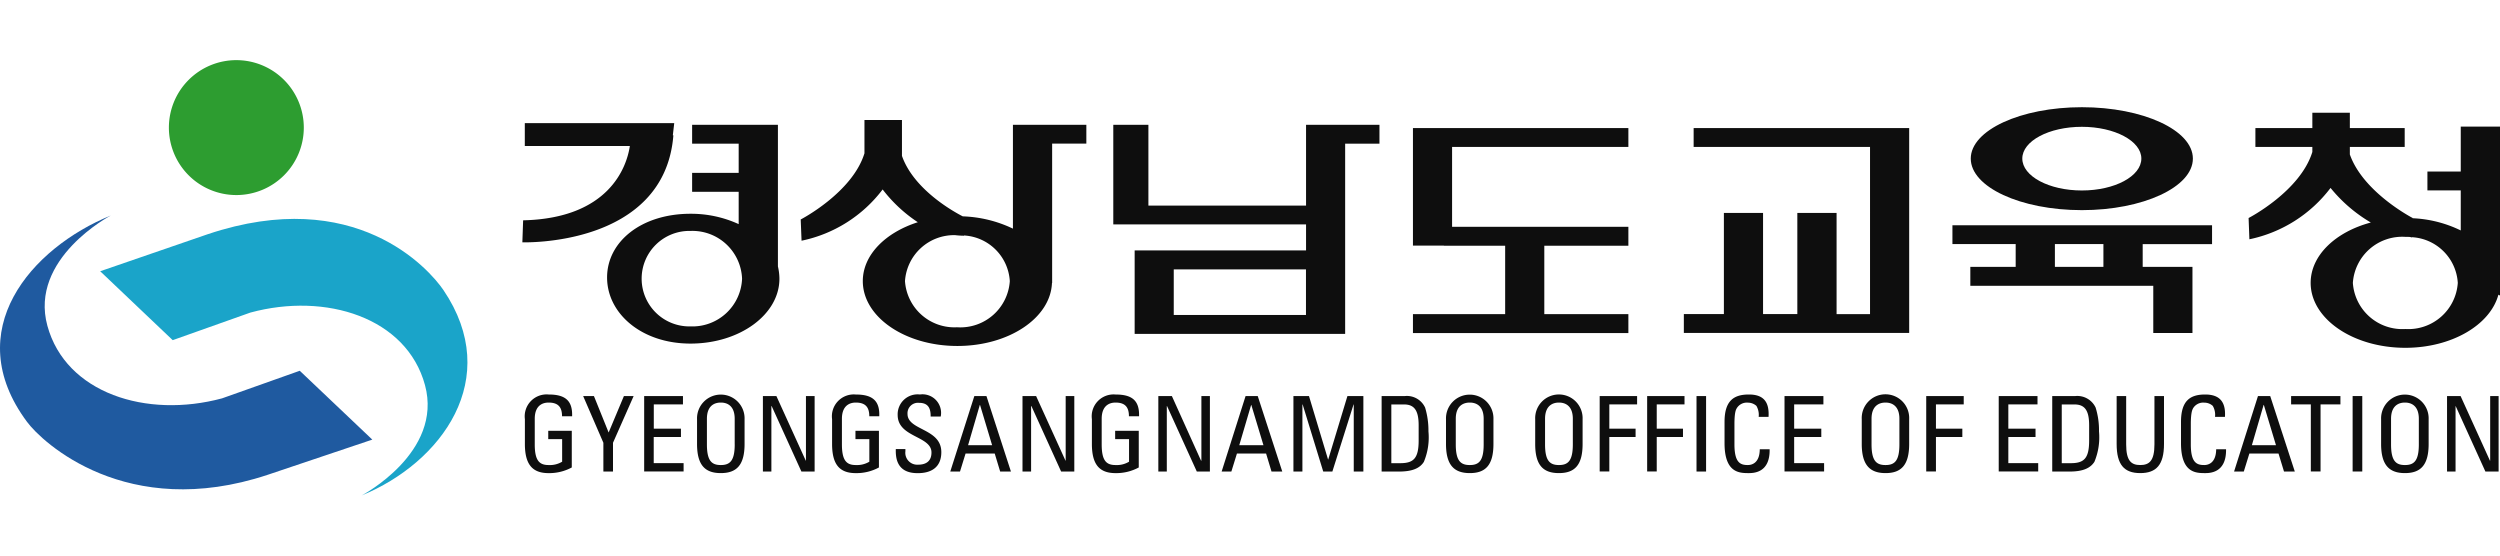 <svg xmlns="http://www.w3.org/2000/svg" xmlns:xlink="http://www.w3.org/1999/xlink" width="180" height="40" viewBox="0 0 180 40">
  <defs>
    <clipPath id="clip-path">
      <rect id="사각형_15" data-name="사각형 15" width="180" height="40" transform="translate(360 1133)" fill="#ddd"/>
    </clipPath>
  </defs>
  <g id="마스크_그룹_1" data-name="마스크 그룹 1" transform="translate(-360 -1133)" clip-path="url(#clip-path)">
    <g id="logo_GNEDU" transform="translate(360 1137.33)">
      <g id="그룹_21" data-name="그룹 21">
        <path id="패스_3" data-name="패스 3" d="M40.467,25.64c0-.641-.264-.985-.965-.985-.219,0-1,.037-1,1.17v1.839c0,1.189.346,1.489,1,1.489a1.713,1.713,0,0,0,.972-.24V27.287h-1v-.6h1.694v2.64a3.406,3.406,0,0,1-1.67.408c-1.145,0-1.706-.6-1.706-2.1V25.851A1.578,1.578,0,0,1,39.5,24.074c1.182,0,1.732.428,1.692,1.565h-.726Z" fill="#0e0e0e"/>
        <path id="패스_4" data-name="패스 4" d="M44.922,24.186h.7l-1.486,3.363v2.07h-.693v-2.07l-1.456-3.363h.776l1.059,2.625,1.1-2.625Z" fill="#0e0e0e"/>
        <path id="패스_5" data-name="패스 5" d="M46.38,29.618V24.186h2.793v.6h-2.1v1.746h1.955v.6H47.068v1.884h2.151v.6H46.38Z" fill="#0e0e0e"/>
        <path id="패스_6" data-name="패스 6" d="M50.187,27.633V25.851a1.712,1.712,0,1,1,3.422,0v1.782c0,1.506-.558,2.1-1.711,2.1S50.187,29.139,50.187,27.633Zm2.711.031V25.825c0-1.132-.776-1.17-1-1.17s-1,.037-1,1.17v1.839c0,1.189.345,1.489,1,1.489S52.9,28.853,52.9,27.664Z" fill="#0e0e0e"/>
        <path id="패스_7" data-name="패스 7" d="M58.653,24.186v5.433H57.7l-2.141-4.711h-.02v4.711h-.61V24.186H55.9l2.115,4.652h.013V24.186h.622Z" fill="#0e0e0e"/>
        <path id="패스_8" data-name="패스 8" d="M62.589,25.64c0-.641-.267-.985-.971-.985-.214,0-1,.037-1,1.17v1.839c0,1.189.349,1.489,1,1.489a1.739,1.739,0,0,0,.975-.24V27.287h-1v-.6h1.69v2.64a3.373,3.373,0,0,1-1.666.408c-1.152,0-1.707-.6-1.707-2.1V25.851a1.576,1.576,0,0,1,1.707-1.776c1.178,0,1.735.428,1.69,1.565H62.59Z" fill="#0e0e0e"/>
        <path id="패스_9" data-name="패스 9" d="M65.189,28v.158a.859.859,0,0,0,.914.969c.552,0,.963-.233.963-.878,0-1.207-2.434-1.072-2.434-2.7a1.436,1.436,0,0,1,1.6-1.476,1.338,1.338,0,0,1,1.5,1.588h-.726c.009-.6-.18-.987-.832-.987a.755.755,0,0,0-.833.8c0,1.2,2.434,1.025,2.434,2.749,0,1.143-.787,1.514-1.685,1.514-1.6.014-1.6-1.212-1.593-1.732h.691Z" fill="#0e0e0e"/>
        <path id="패스_10" data-name="패스 10" d="M70.145,24.186h.879l1.763,5.433h-.775l-.391-1.292h-2.1l-.4,1.292h-.7l1.732-5.433Zm.417.64h-.015l-.846,2.9h1.732Z" fill="#0e0e0e"/>
        <path id="패스_11" data-name="패스 11" d="M77.35,24.186v5.433H76.4l-2.139-4.711h-.022v4.711H73.62V24.186h.98l2.116,4.652h.013V24.186h.62Z" fill="#0e0e0e"/>
        <path id="패스_12" data-name="패스 12" d="M81.283,25.64c0-.641-.264-.985-.961-.985-.218,0-1,.037-1,1.17v1.839c0,1.189.341,1.489,1,1.489a1.7,1.7,0,0,0,.969-.24V27.287h-1v-.6h1.7v2.64a3.4,3.4,0,0,1-1.666.408c-1.153,0-1.709-.6-1.709-2.1V25.851a1.577,1.577,0,0,1,1.709-1.776c1.177,0,1.723.428,1.687,1.565h-.725Z" fill="#0e0e0e"/>
        <path id="패스_13" data-name="패스 13" d="M87.113,24.186v5.433h-.944l-2.142-4.711H84.01v4.711H83.4V24.186h.975l2.1,4.652H86.5V24.186h.617Z" fill="#0e0e0e"/>
        <path id="패스_14" data-name="패스 14" d="M89.672,24.186h.885l1.766,5.433h-.775l-.389-1.292h-2.1l-.4,1.292h-.7l1.723-5.433Zm.421.64h-.012l-.854,2.9h1.742l-.875-2.9Z" fill="#0e0e0e"/>
        <path id="패스_15" data-name="패스 15" d="M93.775,29.618h-.648V24.186h1.12l1.372,4.564h.015l1.381-4.564h1.148v5.433H97.47v-4.83h-.014l-1.525,4.83h-.659l-1.482-4.83h-.017v4.83Z" fill="#0e0e0e"/>
        <path id="패스_16" data-name="패스 16" d="M99.476,24.186h1.674a1.444,1.444,0,0,1,1.458.83,5.711,5.711,0,0,1,.24,1.713,4.581,4.581,0,0,1-.329,2.193c-.291.465-.838.7-1.793.7H99.477V24.186Zm.7,4.833h.651c.963,0,1.316-.366,1.316-1.629v-1.1c0-1.1-.337-1.5-1.056-1.5h-.911v4.23Z" fill="#0e0e0e"/>
        <path id="패스_17" data-name="패스 17" d="M104.112,27.633V25.851a1.709,1.709,0,1,1,3.416,0v1.782c0,1.506-.553,2.1-1.7,2.1S104.112,29.139,104.112,27.633Zm2.712.031V25.825c0-1.132-.783-1.17-1-1.17s-1.008.037-1.008,1.17v1.839c0,1.189.35,1.489,1.008,1.489S106.824,28.853,106.824,27.664Z" fill="#0e0e0e"/>
        <path id="패스_18" data-name="패스 18" d="M110.534,27.633V25.851a1.708,1.708,0,1,1,3.413,0v1.782c0,1.506-.55,2.1-1.706,2.1S110.534,29.139,110.534,27.633Zm2.71.031V25.825c0-1.132-.787-1.17-1-1.17s-1,.037-1,1.17v1.839c0,1.189.347,1.489,1,1.489S113.244,28.853,113.244,27.664Z" fill="#0e0e0e"/>
        <path id="패스_19" data-name="패스 19" d="M115.177,29.618V24.186h2.694v.6h-2v1.746h1.891v.6h-1.891v2.484h-.7Z" fill="#0e0e0e"/>
        <path id="패스_20" data-name="패스 20" d="M118.595,29.618V24.186h2.69v.6h-2v1.746h1.89v.6h-1.89v2.484h-.693Z" fill="#0e0e0e"/>
        <path id="패스_21" data-name="패스 21" d="M122.838,29.618h-.689V24.186h.689Z" fill="#0e0e0e"/>
        <path id="패스_22" data-name="패스 22" d="M126.625,25.687a1.292,1.292,0,0,0-.163-.793.912.912,0,0,0-.606-.233.847.847,0,0,0-.82.421c-.027.061-.156.2-.156,1.129v1.453c0,1.33.432,1.489.961,1.489.216,0,.854-.074.862-1.136h.711c.035,1.717-1.178,1.717-1.532,1.717-.676,0-1.715-.046-1.715-2.155V26.045c0-1.536.676-1.971,1.753-1.971s1.478.555,1.415,1.612h-.711Z" fill="#0e0e0e"/>
        <path id="패스_23" data-name="패스 23" d="M128.485,29.618V24.186h2.8v.6h-2.106v1.746h1.954v.6h-1.954v1.884h2.156v.6h-2.852Z" fill="#0e0e0e"/>
        <path id="패스_24" data-name="패스 24" d="M134.046,27.633V25.851a1.709,1.709,0,1,1,3.414,0v1.782c0,1.506-.559,2.1-1.7,2.1S134.046,29.139,134.046,27.633Zm2.711.031V25.825c0-1.132-.786-1.17-1-1.17s-1.006.037-1.006,1.17v1.839c0,1.189.349,1.489,1.006,1.489S136.757,28.853,136.757,27.664Z" fill="#0e0e0e"/>
        <path id="패스_25" data-name="패스 25" d="M138.688,29.618V24.186h2.7v.6h-2v1.746h1.9v.6h-1.9v2.484h-.692Z" fill="#0e0e0e"/>
        <path id="패스_26" data-name="패스 26" d="M143.908,29.618V24.186H146.7v.6H144.6v1.746h1.958v.6H144.6v1.884h2.151v.6h-2.841Z" fill="#0e0e0e"/>
        <path id="패스_27" data-name="패스 27" d="M147.762,24.186h1.659a1.455,1.455,0,0,1,1.464.83,5.463,5.463,0,0,1,.243,1.713,4.586,4.586,0,0,1-.331,2.193c-.3.465-.842.7-1.793.7h-1.243V24.186Zm.684,4.833h.657c.964,0,1.315-.366,1.315-1.629v-1.1c0-1.1-.335-1.5-1.062-1.5h-.91v4.23Z" fill="#0e0e0e"/>
        <path id="패스_28" data-name="패스 28" d="M152.393,24.186h.691v3.478c0,1.189.364,1.489,1.014,1.489s1.022-.3,1.022-1.489V24.186h.688v3.447c0,1.506-.555,2.1-1.71,2.1s-1.7-.6-1.7-2.1V24.186Z" fill="#0e0e0e"/>
        <path id="패스_29" data-name="패스 29" d="M159.482,25.687a1.281,1.281,0,0,0-.162-.793.9.9,0,0,0-.607-.233.849.849,0,0,0-.82.421c-.02.061-.154.2-.154,1.129v1.453c0,1.33.43,1.489.966,1.489.212,0,.848-.074.86-1.136h.711c.031,1.717-1.182,1.717-1.529,1.717-.678,0-1.715-.046-1.715-2.155V26.045c0-1.536.671-1.971,1.739-1.971s1.494.555,1.425,1.612h-.715Z" fill="#0e0e0e"/>
        <path id="패스_30" data-name="패스 30" d="M162.57,24.186h.885l1.77,5.433h-.777l-.394-1.292h-2.1l-.4,1.292h-.7l1.72-5.433Zm.427.64h-.017l-.846,2.9h1.737l-.874-2.9Z" fill="#0e0e0e"/>
        <path id="패스_31" data-name="패스 31" d="M168.511,24.186v.6H167.08v4.83h-.7v-4.83h-1.42v-.6h3.548Z" fill="#0e0e0e"/>
        <path id="패스_32" data-name="패스 32" d="M170.084,29.618h-.695V24.186h.695Z" fill="#0e0e0e"/>
        <path id="패스_33" data-name="패스 33" d="M171.44,27.633V25.851a1.712,1.712,0,1,1,3.422,0v1.782c0,1.506-.56,2.1-1.706,2.1S171.44,29.139,171.44,27.633Zm2.716.031V25.825c0-1.132-.783-1.17-1-1.17s-1,.037-1,1.17v1.839c0,1.189.346,1.489,1,1.489S174.156,28.853,174.156,27.664Z" fill="#0e0e0e"/>
        <path id="패스_34" data-name="패스 34" d="M179.9,24.186v5.433h-.952l-2.139-4.711H176.8v4.711h-.613V24.186h.975l2.114,4.652h.017V24.186h.618Z" fill="#0e0e0e"/>
      </g>
      <g id="그룹_22" data-name="그룹 22">
        <path id="패스_35" data-name="패스 35" d="M180,16.037V4.785h-2.826V8.019h-2.4V9.38h2.4v2.882a8.747,8.747,0,0,0-3.461-.879v-.017s-3.563-1.839-4.524-4.576V6.251h3.949V4.892h-3.949V3.785h-2.7V4.892h-4.1V6.251h4.1V6.61c-.873,2.839-4.59,4.757-4.59,4.757l.057,1.531A9.835,9.835,0,0,0,167.8,9.2a10.692,10.692,0,0,0,2.9,2.491c-2.533.674-4.333,2.363-4.333,4.344,0,2.586,3.05,4.677,6.818,4.677,3.335,0,6.114-1.648,6.7-3.824l.118.063v-.917h0Zm-6.814,3.322a3.569,3.569,0,0,1-3.78-3.322,3.562,3.562,0,0,1,3.78-3.313c.1,0,.217,0,.326.008.047.007.091.025.143.036v-.02a3.506,3.506,0,0,1,3.306,3.288A3.566,3.566,0,0,1,173.183,19.359Z" fill="#0e0e0e"/>
        <path id="패스_36" data-name="패스 36" d="M48.481,5.416h-.037l.1-.879H37.786V6.184h7.563c-.233,1.56-1.54,5.21-7.684,5.349l-.055,1.584s10.229.352,10.873-7.7Zm7.529,9.44V4.656H49.833V6.015h3.352v2.1H49.833V9.478h3.352v2.329a8.218,8.218,0,0,0-3.467-.746c-3.538,0-6.008,2.009-6.008,4.588s2.47,4.759,6.008,4.759,6.4-2.091,6.4-4.67a3.985,3.985,0,0,0-.107-.881Zm-6.291,4.315a3.438,3.438,0,1,1,0-6.874,3.578,3.578,0,0,1,3.71,3.441A3.577,3.577,0,0,1,49.718,19.171Z" fill="#0e0e0e"/>
        <path id="패스_37" data-name="패스 37" d="M78.217,6.014V4.656H72.931v7.476a9.05,9.05,0,0,0-3.613-.885c-.665-.339-3.533-1.935-4.377-4.354V4.308h-2.7v2.4c-.876,2.843-4.59,4.764-4.59,4.764l.061,1.529A9.812,9.812,0,0,0,63.55,9.31a10.382,10.382,0,0,0,2.533,2.36c-2.338.744-3.961,2.36-3.961,4.239,0,2.582,3.044,4.671,6.81,4.671,3.707,0,6.71-2.017,6.81-4.536l.012,0V15.91h0v-9.9h2.463ZM68.932,19.232a3.568,3.568,0,0,1-3.773-3.323A3.545,3.545,0,0,1,68.766,12.6a5.692,5.692,0,0,0,.64.042v-.018a3.5,3.5,0,0,1,3.3,3.288,3.567,3.567,0,0,1-3.776,3.323Z" fill="#0e0e0e"/>
        <path id="패스_38" data-name="패스 38" d="M94.036,4.656v5.817H82.685V4.656H80.157v7.171H94.036V13.7H81.695v.244h0V19.71H96.851V16.823h0V6.014h2.47V4.656H94.036Zm-.006,13.692h-9.52V15.066h9.52Z" fill="#0e0e0e"/>
        <path id="패스_39" data-name="패스 39" d="M121.942,4.893V6.251h12.7V18.288h-2.408V11h-2.826v7.284H126.94V11h-2.82v7.284h-2.883v1.355h16.224V4.893Z" fill="#0e0e0e"/>
        <path id="패스_40" data-name="패스 40" d="M117.243,6.251V4.893H101.732v8.46h2.226v.009h4.413v4.927h-6.639v1.362h15.511V18.289h-6.053V13.362h6.053V12H104.55V6.251Z" fill="#0e0e0e"/>
        <path id="패스_41" data-name="패스 41" d="M159.268,13.243V11.891H140.575v1.352h4.554v1.64h-3.265v1.363h13.172v3.4h2.821v-4.76h-3.583v-1.64h4.992Zm-7.822,1.64h-3.493v-1.64h3.493v1.64ZM149.895,10.8c4.407,0,7.992-1.663,7.992-3.711s-3.585-3.7-7.992-3.7-8,1.656-8,3.7S145.473,10.8,149.895,10.8Zm0-6c2.361,0,4.282,1.023,4.282,2.284,0,1.277-1.92,2.3-4.282,2.3s-4.289-1.023-4.289-2.3c0-1.261,1.919-2.284,4.289-2.284Z" fill="#0e0e0e"/>
      </g>
      <path id="패스_42" data-name="패스 42" d="M19.258,29.861C9.118,33.219,3.02,27.508,1.937,26.032c-4.868-6.559.3-12.5,6.039-14.846,0,0-5.89,3.089-4.564,7.941s7.135,6.692,12.577,5.224l5.594-1.986,5.223,4.957Z" fill="#1f5aa0"/>
      <path id="패스_43" data-name="패스 43" d="M7.214,15.2l5.221,4.961,5.593-1.986C23.468,16.7,29.284,18.539,30.6,23.4s-4.558,7.941-4.558,7.941c5.737-2.353,10.209-8.4,5.885-14.787-1.03-1.516-6.351-7.579-16.964-4.023L7.213,15.2Z" fill="#1aa4c9"/>
      <path id="패스_44" data-name="패스 44" d="M21.874,4.858A4.857,4.857,0,1,1,17.019,0,4.86,4.86,0,0,1,21.874,4.858Z" fill="#2d9d30"/>
    </g>
  </g>
</svg>
